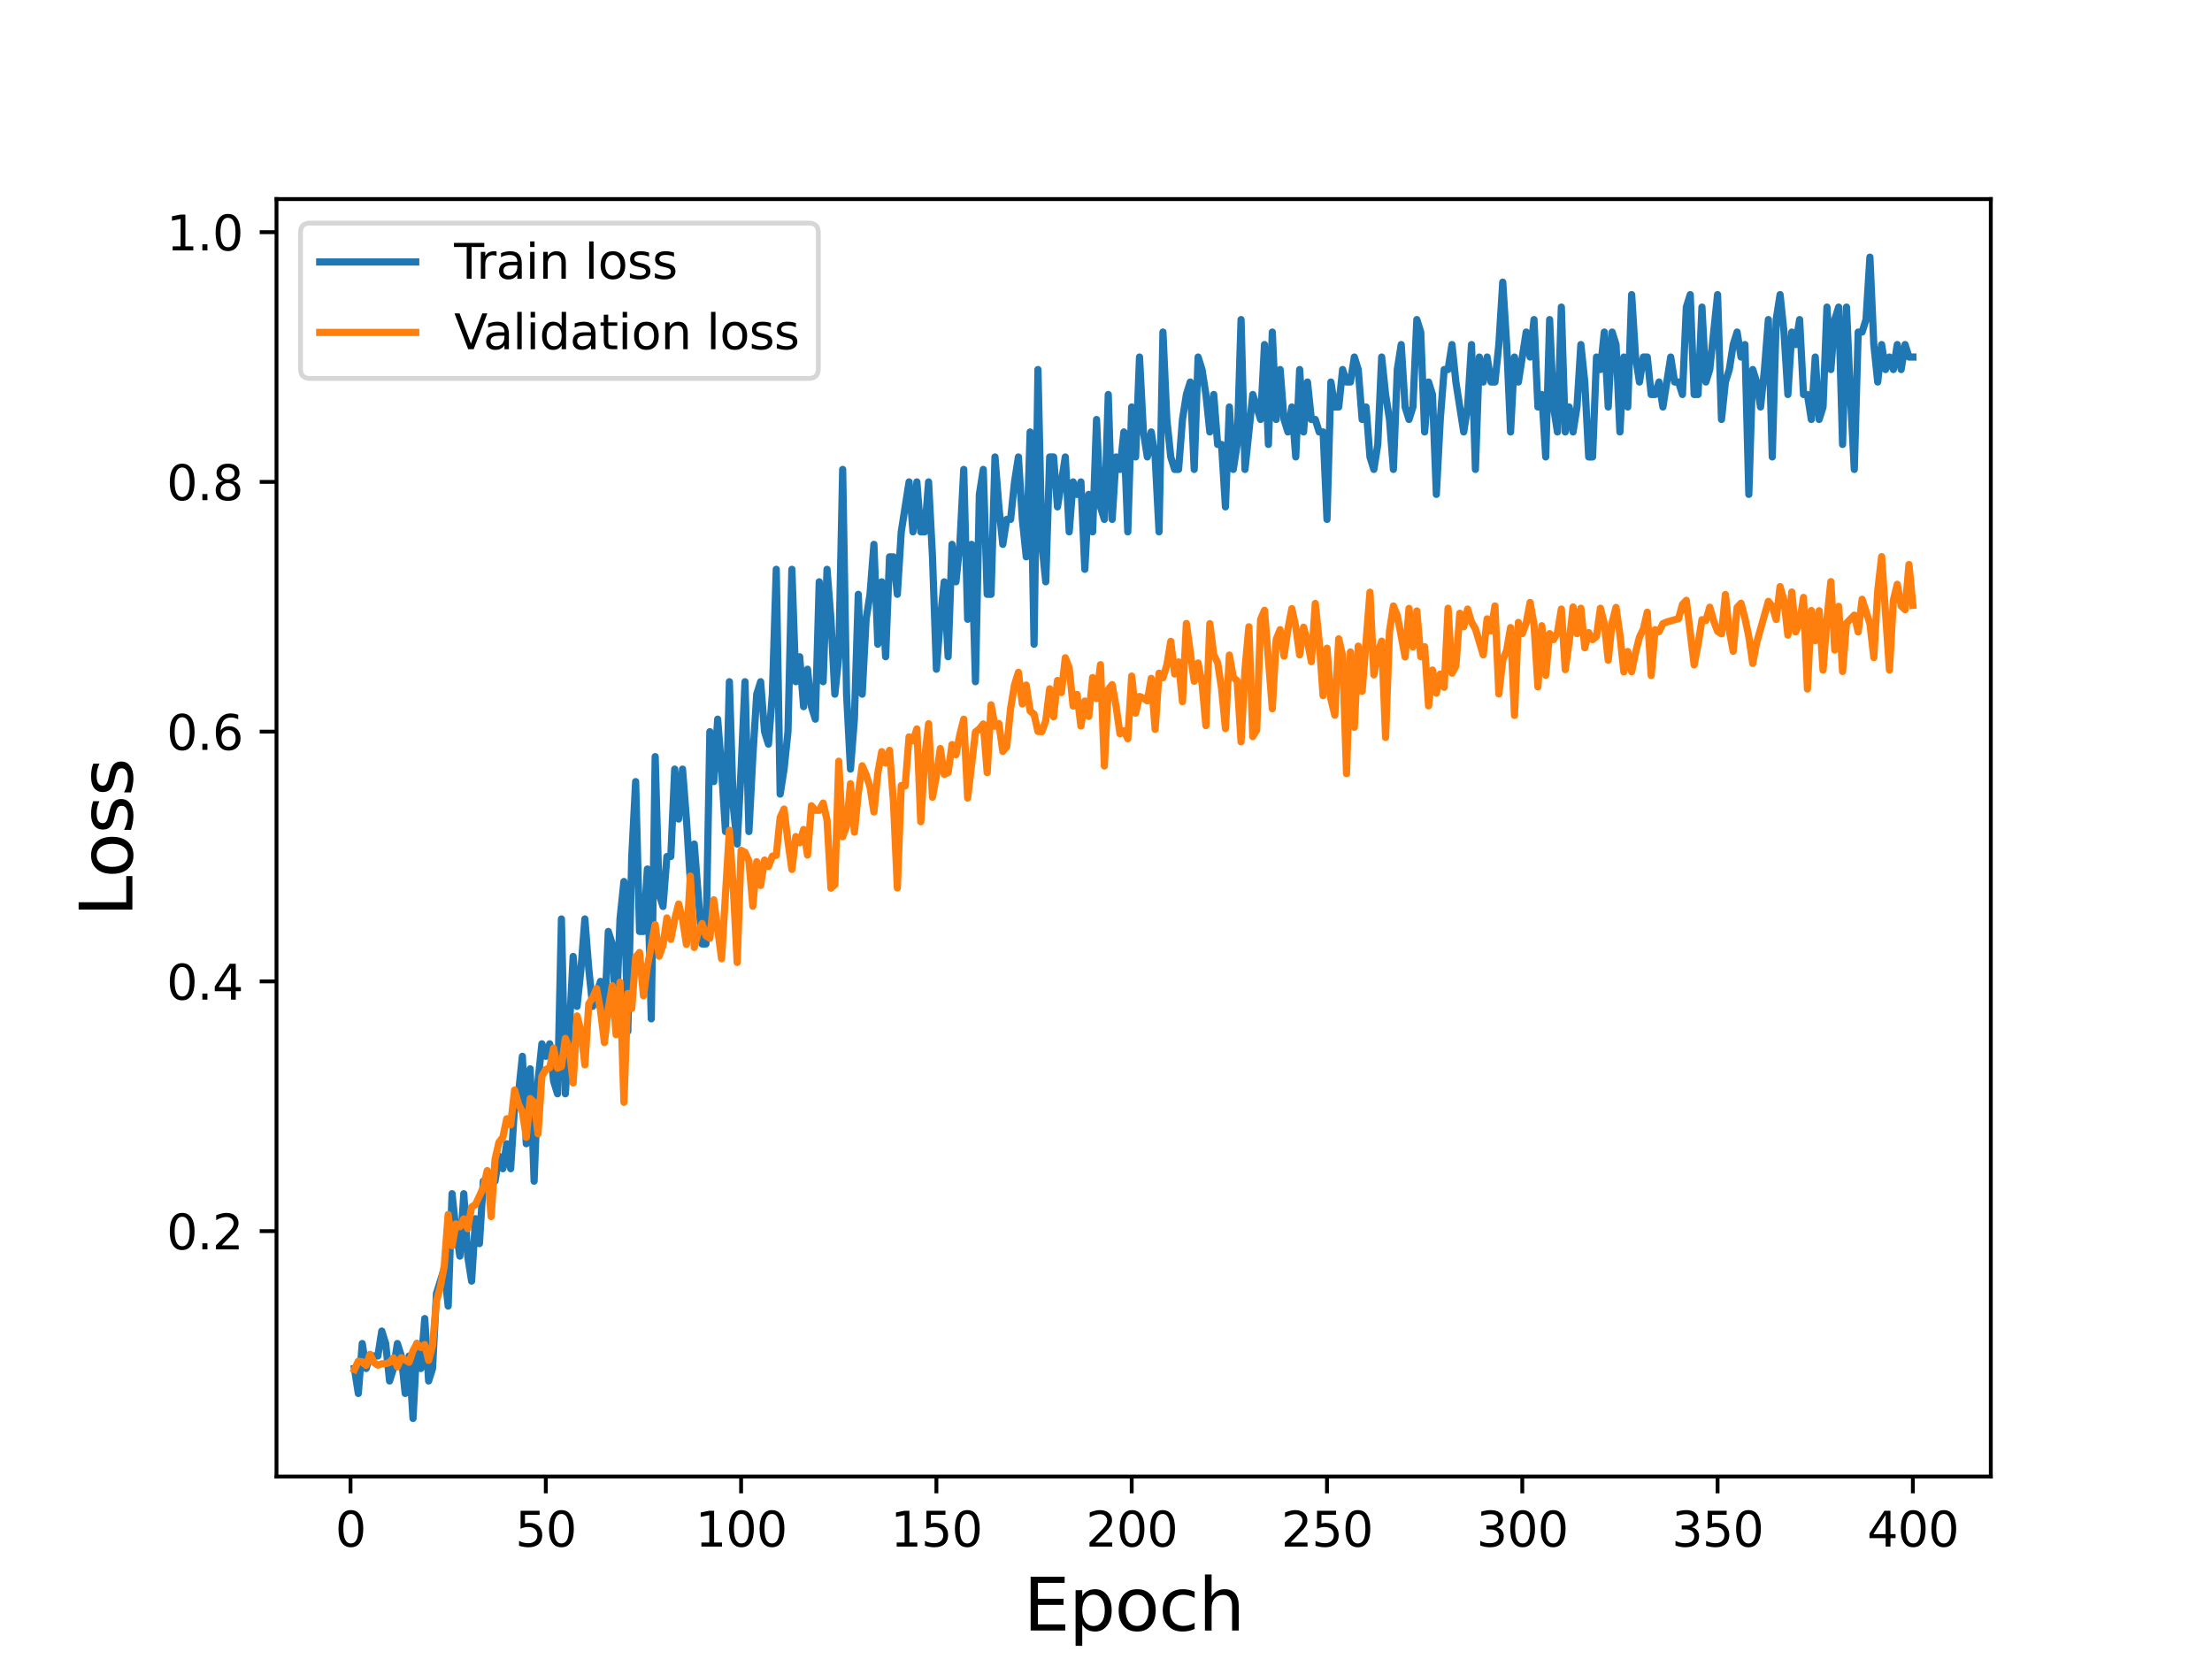 <?xml version="1.0" encoding="utf-8" standalone="no"?>
<!DOCTYPE svg PUBLIC "-//W3C//DTD SVG 1.1//EN"
  "http://www.w3.org/Graphics/SVG/1.1/DTD/svg11.dtd">
<svg height="345.6pt" version="1.1" viewBox="0 0 460.8 345.6" width="460.8pt" xmlns="http://www.w3.org/2000/svg" xmlns:xlink="http://www.w3.org/1999/xlink">
 <defs>
  <style type="text/css">*{stroke-linecap:butt;stroke-linejoin:round;}</style>
 </defs>
 <g id="figure_1">
  <g id="patch_1">
   <path d="M 0 345.6 
L 460.8 345.6 
L 460.8 0 
L 0 0 
z
" style="fill:#ffffff;"/>
  </g>
  <g id="axes_1">
   <g id="patch_2">
    <path d="M 57.6 307.584 
L 414.72 307.584 
L 414.72 41.472 
L 57.6 41.472 
z
" style="fill:#ffffff;"/>
   </g>
   <g id="matplotlib.axis_1">
    <g id="xtick_1">
     <g id="line2d_1">
      <defs>
       <path d="M 0 0 
L 0 3.5 
" id="m4fdd71c6a2" style="stroke:#000000;stroke-width:0.8;"/>
      </defs>
      <g>
       <use style="stroke:#000000;stroke-width:0.8;" x="73.019" xlink:href="#m4fdd71c6a2" y="307.584"/>
      </g>
     </g>
     <g id="text_1">
      <!-- 0 -->
      <g transform="translate(69.838 322.182)scale(0.1 -0.1)">
       <defs>
        <path d="M 2034 4250 
Q 1547 4250 1301 3770 
Q 1056 3291 1056 2328 
Q 1056 1369 1301 889 
Q 1547 409 2034 409 
Q 2525 409 2770 889 
Q 3016 1369 3016 2328 
Q 3016 3291 2770 3770 
Q 2525 4250 2034 4250 
z
M 2034 4750 
Q 2819 4750 3233 4129 
Q 3647 3509 3647 2328 
Q 3647 1150 3233 529 
Q 2819 -91 2034 -91 
Q 1250 -91 836 529 
Q 422 1150 422 2328 
Q 422 3509 836 4129 
Q 1250 4750 2034 4750 
z
" id="DejaVuSans-30" transform="scale(0.016)"/>
       </defs>
       <use xlink:href="#DejaVuSans-30"/>
      </g>
     </g>
    </g>
    <g id="xtick_2">
     <g id="line2d_2">
      <g>
       <use style="stroke:#000000;stroke-width:0.8;" x="113.703" xlink:href="#m4fdd71c6a2" y="307.584"/>
      </g>
     </g>
     <g id="text_2">
      <!-- 50 -->
      <g transform="translate(107.34 322.182)scale(0.1 -0.1)">
       <defs>
        <path d="M 691 4666 
L 3169 4666 
L 3169 4134 
L 1269 4134 
L 1269 2991 
Q 1406 3038 1543 3061 
Q 1681 3084 1819 3084 
Q 2600 3084 3056 2656 
Q 3513 2228 3513 1497 
Q 3513 744 3044 326 
Q 2575 -91 1722 -91 
Q 1428 -91 1123 -41 
Q 819 9 494 109 
L 494 744 
Q 775 591 1075 516 
Q 1375 441 1709 441 
Q 2250 441 2565 725 
Q 2881 1009 2881 1497 
Q 2881 1984 2565 2268 
Q 2250 2553 1709 2553 
Q 1456 2553 1204 2497 
Q 953 2441 691 2322 
L 691 4666 
z
" id="DejaVuSans-35" transform="scale(0.016)"/>
       </defs>
       <use xlink:href="#DejaVuSans-35"/>
       <use x="63.623" xlink:href="#DejaVuSans-30"/>
      </g>
     </g>
    </g>
    <g id="xtick_3">
     <g id="line2d_3">
      <g>
       <use style="stroke:#000000;stroke-width:0.8;" x="154.386" xlink:href="#m4fdd71c6a2" y="307.584"/>
      </g>
     </g>
     <g id="text_3">
      <!-- 100 -->
      <g transform="translate(144.842 322.182)scale(0.1 -0.1)">
       <defs>
        <path d="M 794 531 
L 1825 531 
L 1825 4091 
L 703 3866 
L 703 4441 
L 1819 4666 
L 2450 4666 
L 2450 531 
L 3481 531 
L 3481 0 
L 794 0 
L 794 531 
z
" id="DejaVuSans-31" transform="scale(0.016)"/>
       </defs>
       <use xlink:href="#DejaVuSans-31"/>
       <use x="63.623" xlink:href="#DejaVuSans-30"/>
       <use x="127.246" xlink:href="#DejaVuSans-30"/>
      </g>
     </g>
    </g>
    <g id="xtick_4">
     <g id="line2d_4">
      <g>
       <use style="stroke:#000000;stroke-width:0.8;" x="195.07" xlink:href="#m4fdd71c6a2" y="307.584"/>
      </g>
     </g>
     <g id="text_4">
      <!-- 150 -->
      <g transform="translate(185.526 322.182)scale(0.1 -0.1)">
       <use xlink:href="#DejaVuSans-31"/>
       <use x="63.623" xlink:href="#DejaVuSans-35"/>
       <use x="127.246" xlink:href="#DejaVuSans-30"/>
      </g>
     </g>
    </g>
    <g id="xtick_5">
     <g id="line2d_5">
      <g>
       <use style="stroke:#000000;stroke-width:0.8;" x="235.753" xlink:href="#m4fdd71c6a2" y="307.584"/>
      </g>
     </g>
     <g id="text_5">
      <!-- 200 -->
      <g transform="translate(226.209 322.182)scale(0.1 -0.1)">
       <defs>
        <path d="M 1228 531 
L 3431 531 
L 3431 0 
L 469 0 
L 469 531 
Q 828 903 1448 1529 
Q 2069 2156 2228 2338 
Q 2531 2678 2651 2914 
Q 2772 3150 2772 3378 
Q 2772 3750 2511 3984 
Q 2250 4219 1831 4219 
Q 1534 4219 1204 4116 
Q 875 4013 500 3803 
L 500 4441 
Q 881 4594 1212 4672 
Q 1544 4750 1819 4750 
Q 2544 4750 2975 4387 
Q 3406 4025 3406 3419 
Q 3406 3131 3298 2873 
Q 3191 2616 2906 2266 
Q 2828 2175 2409 1742 
Q 1991 1309 1228 531 
z
" id="DejaVuSans-32" transform="scale(0.016)"/>
       </defs>
       <use xlink:href="#DejaVuSans-32"/>
       <use x="63.623" xlink:href="#DejaVuSans-30"/>
       <use x="127.246" xlink:href="#DejaVuSans-30"/>
      </g>
     </g>
    </g>
    <g id="xtick_6">
     <g id="line2d_6">
      <g>
       <use style="stroke:#000000;stroke-width:0.8;" x="276.437" xlink:href="#m4fdd71c6a2" y="307.584"/>
      </g>
     </g>
     <g id="text_6">
      <!-- 250 -->
      <g transform="translate(266.893 322.182)scale(0.1 -0.1)">
       <use xlink:href="#DejaVuSans-32"/>
       <use x="63.623" xlink:href="#DejaVuSans-35"/>
       <use x="127.246" xlink:href="#DejaVuSans-30"/>
      </g>
     </g>
    </g>
    <g id="xtick_7">
     <g id="line2d_7">
      <g>
       <use style="stroke:#000000;stroke-width:0.8;" x="317.12" xlink:href="#m4fdd71c6a2" y="307.584"/>
      </g>
     </g>
     <g id="text_7">
      <!-- 300 -->
      <g transform="translate(307.576 322.182)scale(0.1 -0.1)">
       <defs>
        <path d="M 2597 2516 
Q 3050 2419 3304 2112 
Q 3559 1806 3559 1356 
Q 3559 666 3084 287 
Q 2609 -91 1734 -91 
Q 1441 -91 1130 -33 
Q 819 25 488 141 
L 488 750 
Q 750 597 1062 519 
Q 1375 441 1716 441 
Q 2309 441 2620 675 
Q 2931 909 2931 1356 
Q 2931 1769 2642 2001 
Q 2353 2234 1838 2234 
L 1294 2234 
L 1294 2753 
L 1863 2753 
Q 2328 2753 2575 2939 
Q 2822 3125 2822 3475 
Q 2822 3834 2567 4026 
Q 2313 4219 1838 4219 
Q 1578 4219 1281 4162 
Q 984 4106 628 3988 
L 628 4550 
Q 988 4650 1302 4700 
Q 1616 4750 1894 4750 
Q 2613 4750 3031 4423 
Q 3450 4097 3450 3541 
Q 3450 3153 3228 2886 
Q 3006 2619 2597 2516 
z
" id="DejaVuSans-33" transform="scale(0.016)"/>
       </defs>
       <use xlink:href="#DejaVuSans-33"/>
       <use x="63.623" xlink:href="#DejaVuSans-30"/>
       <use x="127.246" xlink:href="#DejaVuSans-30"/>
      </g>
     </g>
    </g>
    <g id="xtick_8">
     <g id="line2d_8">
      <g>
       <use style="stroke:#000000;stroke-width:0.8;" x="357.804" xlink:href="#m4fdd71c6a2" y="307.584"/>
      </g>
     </g>
     <g id="text_8">
      <!-- 350 -->
      <g transform="translate(348.26 322.182)scale(0.1 -0.1)">
       <use xlink:href="#DejaVuSans-33"/>
       <use x="63.623" xlink:href="#DejaVuSans-35"/>
       <use x="127.246" xlink:href="#DejaVuSans-30"/>
      </g>
     </g>
    </g>
    <g id="xtick_9">
     <g id="line2d_9">
      <g>
       <use style="stroke:#000000;stroke-width:0.8;" x="398.487" xlink:href="#m4fdd71c6a2" y="307.584"/>
      </g>
     </g>
     <g id="text_9">
      <!-- 400 -->
      <g transform="translate(388.944 322.182)scale(0.1 -0.1)">
       <defs>
        <path d="M 2419 4116 
L 825 1625 
L 2419 1625 
L 2419 4116 
z
M 2253 4666 
L 3047 4666 
L 3047 1625 
L 3713 1625 
L 3713 1100 
L 3047 1100 
L 3047 0 
L 2419 0 
L 2419 1100 
L 313 1100 
L 313 1709 
L 2253 4666 
z
" id="DejaVuSans-34" transform="scale(0.016)"/>
       </defs>
       <use xlink:href="#DejaVuSans-34"/>
       <use x="63.623" xlink:href="#DejaVuSans-30"/>
       <use x="127.246" xlink:href="#DejaVuSans-30"/>
      </g>
     </g>
    </g>
    <g id="text_10">
     <!-- Epoch -->
     <g transform="translate(213.194 339.66)scale(0.15 -0.15)">
      <defs>
       <path d="M 628 4666 
L 3578 4666 
L 3578 4134 
L 1259 4134 
L 1259 2753 
L 3481 2753 
L 3481 2222 
L 1259 2222 
L 1259 531 
L 3634 531 
L 3634 0 
L 628 0 
L 628 4666 
z
" id="DejaVuSans-45" transform="scale(0.016)"/>
       <path d="M 1159 525 
L 1159 -1331 
L 581 -1331 
L 581 3500 
L 1159 3500 
L 1159 2969 
Q 1341 3281 1617 3432 
Q 1894 3584 2278 3584 
Q 2916 3584 3314 3078 
Q 3713 2572 3713 1747 
Q 3713 922 3314 415 
Q 2916 -91 2278 -91 
Q 1894 -91 1617 61 
Q 1341 213 1159 525 
z
M 3116 1747 
Q 3116 2381 2855 2742 
Q 2594 3103 2138 3103 
Q 1681 3103 1420 2742 
Q 1159 2381 1159 1747 
Q 1159 1113 1420 752 
Q 1681 391 2138 391 
Q 2594 391 2855 752 
Q 3116 1113 3116 1747 
z
" id="DejaVuSans-70" transform="scale(0.016)"/>
       <path d="M 1959 3097 
Q 1497 3097 1228 2736 
Q 959 2375 959 1747 
Q 959 1119 1226 758 
Q 1494 397 1959 397 
Q 2419 397 2687 759 
Q 2956 1122 2956 1747 
Q 2956 2369 2687 2733 
Q 2419 3097 1959 3097 
z
M 1959 3584 
Q 2709 3584 3137 3096 
Q 3566 2609 3566 1747 
Q 3566 888 3137 398 
Q 2709 -91 1959 -91 
Q 1206 -91 779 398 
Q 353 888 353 1747 
Q 353 2609 779 3096 
Q 1206 3584 1959 3584 
z
" id="DejaVuSans-6f" transform="scale(0.016)"/>
       <path d="M 3122 3366 
L 3122 2828 
Q 2878 2963 2633 3030 
Q 2388 3097 2138 3097 
Q 1578 3097 1268 2742 
Q 959 2388 959 1747 
Q 959 1106 1268 751 
Q 1578 397 2138 397 
Q 2388 397 2633 464 
Q 2878 531 3122 666 
L 3122 134 
Q 2881 22 2623 -34 
Q 2366 -91 2075 -91 
Q 1284 -91 818 406 
Q 353 903 353 1747 
Q 353 2603 823 3093 
Q 1294 3584 2113 3584 
Q 2378 3584 2631 3529 
Q 2884 3475 3122 3366 
z
" id="DejaVuSans-63" transform="scale(0.016)"/>
       <path d="M 3513 2113 
L 3513 0 
L 2938 0 
L 2938 2094 
Q 2938 2591 2744 2837 
Q 2550 3084 2163 3084 
Q 1697 3084 1428 2787 
Q 1159 2491 1159 1978 
L 1159 0 
L 581 0 
L 581 4863 
L 1159 4863 
L 1159 2956 
Q 1366 3272 1645 3428 
Q 1925 3584 2291 3584 
Q 2894 3584 3203 3211 
Q 3513 2838 3513 2113 
z
" id="DejaVuSans-68" transform="scale(0.016)"/>
      </defs>
      <use xlink:href="#DejaVuSans-45"/>
      <use x="63.184" xlink:href="#DejaVuSans-70"/>
      <use x="126.66" xlink:href="#DejaVuSans-6f"/>
      <use x="187.842" xlink:href="#DejaVuSans-63"/>
      <use x="242.822" xlink:href="#DejaVuSans-68"/>
     </g>
    </g>
   </g>
   <g id="matplotlib.axis_2">
    <g id="ytick_1">
     <g id="line2d_10">
      <defs>
       <path d="M 0 0 
L -3.5 0 
" id="m3434349e19" style="stroke:#000000;stroke-width:0.8;"/>
      </defs>
      <g>
       <use style="stroke:#000000;stroke-width:0.8;" x="57.6" xlink:href="#m3434349e19" y="256.469"/>
      </g>
     </g>
     <g id="text_11">
      <!-- 0.2 -->
      <g transform="translate(34.697 260.268)scale(0.1 -0.1)">
       <defs>
        <path d="M 684 794 
L 1344 794 
L 1344 0 
L 684 0 
L 684 794 
z
" id="DejaVuSans-2e" transform="scale(0.016)"/>
       </defs>
       <use xlink:href="#DejaVuSans-30"/>
       <use x="63.623" xlink:href="#DejaVuSans-2e"/>
       <use x="95.41" xlink:href="#DejaVuSans-32"/>
      </g>
     </g>
    </g>
    <g id="ytick_2">
     <g id="line2d_11">
      <g>
       <use style="stroke:#000000;stroke-width:0.8;" x="57.6" xlink:href="#m3434349e19" y="204.443"/>
      </g>
     </g>
     <g id="text_12">
      <!-- 0.4 -->
      <g transform="translate(34.697 208.242)scale(0.1 -0.1)">
       <use xlink:href="#DejaVuSans-30"/>
       <use x="63.623" xlink:href="#DejaVuSans-2e"/>
       <use x="95.41" xlink:href="#DejaVuSans-34"/>
      </g>
     </g>
    </g>
    <g id="ytick_3">
     <g id="line2d_12">
      <g>
       <use style="stroke:#000000;stroke-width:0.8;" x="57.6" xlink:href="#m3434349e19" y="152.417"/>
      </g>
     </g>
     <g id="text_13">
      <!-- 0.6 -->
      <g transform="translate(34.697 156.216)scale(0.1 -0.1)">
       <defs>
        <path d="M 2113 2584 
Q 1688 2584 1439 2293 
Q 1191 2003 1191 1497 
Q 1191 994 1439 701 
Q 1688 409 2113 409 
Q 2538 409 2786 701 
Q 3034 994 3034 1497 
Q 3034 2003 2786 2293 
Q 2538 2584 2113 2584 
z
M 3366 4563 
L 3366 3988 
Q 3128 4100 2886 4159 
Q 2644 4219 2406 4219 
Q 1781 4219 1451 3797 
Q 1122 3375 1075 2522 
Q 1259 2794 1537 2939 
Q 1816 3084 2150 3084 
Q 2853 3084 3261 2657 
Q 3669 2231 3669 1497 
Q 3669 778 3244 343 
Q 2819 -91 2113 -91 
Q 1303 -91 875 529 
Q 447 1150 447 2328 
Q 447 3434 972 4092 
Q 1497 4750 2381 4750 
Q 2619 4750 2861 4703 
Q 3103 4656 3366 4563 
z
" id="DejaVuSans-36" transform="scale(0.016)"/>
       </defs>
       <use xlink:href="#DejaVuSans-30"/>
       <use x="63.623" xlink:href="#DejaVuSans-2e"/>
       <use x="95.41" xlink:href="#DejaVuSans-36"/>
      </g>
     </g>
    </g>
    <g id="ytick_4">
     <g id="line2d_13">
      <g>
       <use style="stroke:#000000;stroke-width:0.8;" x="57.6" xlink:href="#m3434349e19" y="100.391"/>
      </g>
     </g>
     <g id="text_14">
      <!-- 0.8 -->
      <g transform="translate(34.697 104.19)scale(0.1 -0.1)">
       <defs>
        <path d="M 2034 2216 
Q 1584 2216 1326 1975 
Q 1069 1734 1069 1313 
Q 1069 891 1326 650 
Q 1584 409 2034 409 
Q 2484 409 2743 651 
Q 3003 894 3003 1313 
Q 3003 1734 2745 1975 
Q 2488 2216 2034 2216 
z
M 1403 2484 
Q 997 2584 770 2862 
Q 544 3141 544 3541 
Q 544 4100 942 4425 
Q 1341 4750 2034 4750 
Q 2731 4750 3128 4425 
Q 3525 4100 3525 3541 
Q 3525 3141 3298 2862 
Q 3072 2584 2669 2484 
Q 3125 2378 3379 2068 
Q 3634 1759 3634 1313 
Q 3634 634 3220 271 
Q 2806 -91 2034 -91 
Q 1263 -91 848 271 
Q 434 634 434 1313 
Q 434 1759 690 2068 
Q 947 2378 1403 2484 
z
M 1172 3481 
Q 1172 3119 1398 2916 
Q 1625 2713 2034 2713 
Q 2441 2713 2670 2916 
Q 2900 3119 2900 3481 
Q 2900 3844 2670 4047 
Q 2441 4250 2034 4250 
Q 1625 4250 1398 4047 
Q 1172 3844 1172 3481 
z
" id="DejaVuSans-38" transform="scale(0.016)"/>
       </defs>
       <use xlink:href="#DejaVuSans-30"/>
       <use x="63.623" xlink:href="#DejaVuSans-2e"/>
       <use x="95.41" xlink:href="#DejaVuSans-38"/>
      </g>
     </g>
    </g>
    <g id="ytick_5">
     <g id="line2d_14">
      <g>
       <use style="stroke:#000000;stroke-width:0.8;" x="57.6" xlink:href="#m3434349e19" y="48.365"/>
      </g>
     </g>
     <g id="text_15">
      <!-- 1.0 -->
      <g transform="translate(34.697 52.165)scale(0.1 -0.1)">
       <use xlink:href="#DejaVuSans-31"/>
       <use x="63.623" xlink:href="#DejaVuSans-2e"/>
       <use x="95.41" xlink:href="#DejaVuSans-30"/>
      </g>
     </g>
    </g>
    <g id="text_16">
     <!-- Loss -->
     <g transform="translate(27.577 190.979)rotate(-90)scale(0.15 -0.15)">
      <defs>
       <path d="M 628 4666 
L 1259 4666 
L 1259 531 
L 3531 531 
L 3531 0 
L 628 0 
L 628 4666 
z
" id="DejaVuSans-4c" transform="scale(0.016)"/>
       <path d="M 2834 3397 
L 2834 2853 
Q 2591 2978 2328 3040 
Q 2066 3103 1784 3103 
Q 1356 3103 1142 2972 
Q 928 2841 928 2578 
Q 928 2378 1081 2264 
Q 1234 2150 1697 2047 
L 1894 2003 
Q 2506 1872 2764 1633 
Q 3022 1394 3022 966 
Q 3022 478 2636 193 
Q 2250 -91 1575 -91 
Q 1294 -91 989 -36 
Q 684 19 347 128 
L 347 722 
Q 666 556 975 473 
Q 1284 391 1588 391 
Q 1994 391 2212 530 
Q 2431 669 2431 922 
Q 2431 1156 2273 1281 
Q 2116 1406 1581 1522 
L 1381 1569 
Q 847 1681 609 1914 
Q 372 2147 372 2553 
Q 372 3047 722 3315 
Q 1072 3584 1716 3584 
Q 2034 3584 2315 3537 
Q 2597 3491 2834 3397 
z
" id="DejaVuSans-73" transform="scale(0.016)"/>
      </defs>
      <use xlink:href="#DejaVuSans-4c"/>
      <use x="53.963" xlink:href="#DejaVuSans-6f"/>
      <use x="115.145" xlink:href="#DejaVuSans-73"/>
      <use x="167.244" xlink:href="#DejaVuSans-73"/>
     </g>
    </g>
   </g>
   <g id="line2d_15">
    <path clip-path="url(#pffca38e1f9)" d="M 73.833 285.083 
L 74.646 290.285 
L 75.46 279.88 
L 76.274 285.083 
L 77.087 282.482 
L 78.715 282.482 
L 79.528 277.279 
L 80.342 279.88 
L 81.156 287.684 
L 81.969 285.083 
L 82.783 279.88 
L 83.597 282.482 
L 84.41 290.285 
L 85.224 282.482 
L 86.038 295.488 
L 86.851 279.88 
L 87.665 285.083 
L 88.479 274.678 
L 89.292 287.684 
L 90.106 285.083 
L 90.92 269.475 
L 92.547 264.273 
L 93.361 272.076 
L 94.174 248.665 
L 94.988 256.469 
L 95.802 261.671 
L 96.616 248.665 
L 97.429 261.671 
L 98.243 266.874 
L 99.057 253.867 
L 99.87 259.07 
L 100.684 246.063 
L 103.125 246.063 
L 103.939 240.861 
L 104.752 243.462 
L 105.566 238.26 
L 106.38 243.462 
L 107.193 230.456 
L 108.007 227.854 
L 108.821 220.051 
L 109.634 238.26 
L 110.448 222.652 
L 111.262 246.063 
L 112.075 225.253 
L 112.889 217.449 
L 113.703 220.051 
L 114.516 217.449 
L 115.33 225.253 
L 116.144 227.854 
L 116.957 191.436 
L 117.771 227.854 
L 118.585 214.848 
L 119.398 199.24 
L 120.212 209.645 
L 121.026 201.842 
L 121.839 191.436 
L 122.653 201.842 
L 123.467 209.645 
L 125.094 204.443 
L 125.908 212.247 
L 126.721 194.038 
L 127.535 196.639 
L 128.349 212.247 
L 129.162 191.436 
L 129.976 183.633 
L 130.79 214.848 
L 131.603 178.43 
L 132.417 162.822 
L 133.231 194.038 
L 134.044 194.038 
L 134.858 181.031 
L 135.672 212.247 
L 136.485 157.62 
L 137.299 186.234 
L 138.113 188.835 
L 138.926 178.43 
L 139.74 178.43 
L 140.554 160.221 
L 141.367 170.626 
L 142.181 160.221 
L 142.995 170.626 
L 143.808 183.633 
L 144.622 175.829 
L 146.249 196.639 
L 147.063 196.639 
L 147.877 152.417 
L 148.69 162.822 
L 149.504 149.816 
L 150.318 160.221 
L 151.131 173.227 
L 151.945 142.012 
L 152.759 168.025 
L 153.572 175.829 
L 154.386 160.221 
L 155.2 142.012 
L 156.013 173.227 
L 156.827 157.62 
L 157.641 144.613 
L 158.454 142.012 
L 159.268 152.417 
L 160.082 155.018 
L 160.895 144.613 
L 161.709 118.6 
L 162.523 165.423 
L 163.336 160.221 
L 164.15 152.417 
L 164.964 118.6 
L 165.777 142.012 
L 166.591 136.809 
L 167.405 147.214 
L 168.219 139.411 
L 169.032 147.214 
L 169.846 149.816 
L 170.66 121.202 
L 171.473 142.012 
L 172.287 118.6 
L 173.101 129.005 
L 173.914 144.613 
L 174.728 136.809 
L 175.542 97.79 
L 176.355 144.613 
L 177.169 160.221 
L 177.983 149.816 
L 178.796 123.803 
L 179.61 144.613 
L 180.424 129.005 
L 181.237 123.803 
L 182.051 113.398 
L 182.865 134.208 
L 183.678 121.202 
L 184.492 136.809 
L 185.306 115.999 
L 186.119 115.999 
L 186.933 123.803 
L 187.747 110.796 
L 189.374 100.391 
L 190.188 110.796 
L 191.001 100.391 
L 191.815 110.796 
L 192.629 110.796 
L 193.442 100.391 
L 194.256 115.999 
L 195.07 139.411 
L 195.883 129.005 
L 196.697 121.202 
L 197.511 136.809 
L 198.324 113.398 
L 199.138 121.202 
L 199.952 113.398 
L 200.765 97.79 
L 201.579 129.005 
L 202.393 113.398 
L 203.206 142.012 
L 204.02 102.993 
L 204.834 97.79 
L 205.647 123.803 
L 206.461 123.803 
L 207.275 95.189 
L 208.088 105.594 
L 208.902 113.398 
L 209.716 108.195 
L 210.529 108.195 
L 211.343 100.391 
L 212.157 95.189 
L 212.97 108.195 
L 213.784 115.999 
L 214.598 89.986 
L 215.411 134.208 
L 216.225 76.98 
L 217.039 113.398 
L 217.852 121.202 
L 218.666 95.189 
L 219.48 95.189 
L 220.293 105.594 
L 221.921 95.189 
L 222.734 110.796 
L 223.548 100.391 
L 224.362 102.993 
L 225.175 100.391 
L 225.989 118.6 
L 226.803 102.993 
L 227.616 110.796 
L 228.43 87.385 
L 229.244 105.594 
L 230.057 108.195 
L 230.871 82.182 
L 231.685 108.195 
L 232.498 95.189 
L 233.312 97.79 
L 234.126 89.986 
L 234.939 110.796 
L 235.753 84.783 
L 236.567 95.189 
L 237.381 74.378 
L 238.194 89.986 
L 239.008 95.189 
L 239.822 89.986 
L 240.635 95.189 
L 241.449 110.796 
L 242.263 69.176 
L 243.076 87.385 
L 243.89 95.189 
L 244.704 97.79 
L 245.517 97.79 
L 246.331 87.385 
L 247.145 82.182 
L 247.958 79.581 
L 248.772 97.79 
L 249.586 74.378 
L 250.399 76.98 
L 251.213 82.182 
L 252.027 89.986 
L 252.84 82.182 
L 253.654 92.587 
L 254.468 92.587 
L 255.281 105.594 
L 256.095 84.783 
L 256.909 97.79 
L 257.722 92.587 
L 258.536 66.574 
L 259.35 97.79 
L 260.977 82.182 
L 262.604 87.385 
L 263.418 71.777 
L 264.232 92.587 
L 265.045 69.176 
L 265.859 87.385 
L 266.673 76.98 
L 267.486 87.385 
L 268.3 89.986 
L 269.114 84.783 
L 269.927 95.189 
L 270.741 76.98 
L 271.555 89.986 
L 272.368 79.581 
L 273.182 87.385 
L 273.996 87.385 
L 274.809 89.986 
L 275.623 89.986 
L 276.437 108.195 
L 277.25 79.581 
L 278.064 84.783 
L 278.878 84.783 
L 279.691 76.98 
L 280.505 79.581 
L 281.319 79.581 
L 282.132 74.378 
L 282.946 76.98 
L 283.76 87.385 
L 284.573 84.783 
L 285.387 95.189 
L 286.201 97.79 
L 287.014 92.587 
L 287.828 74.378 
L 288.642 82.182 
L 289.455 87.385 
L 290.269 97.79 
L 291.083 76.98 
L 291.896 71.777 
L 292.71 84.783 
L 293.524 87.385 
L 294.337 84.783 
L 295.151 66.574 
L 295.965 69.176 
L 296.778 89.986 
L 297.592 79.581 
L 298.406 82.182 
L 299.219 102.993 
L 300.033 87.385 
L 300.847 76.98 
L 301.66 76.98 
L 302.474 71.777 
L 303.288 79.581 
L 304.915 89.986 
L 305.729 84.783 
L 306.543 71.777 
L 307.356 97.79 
L 308.17 74.378 
L 308.984 79.581 
L 309.797 74.378 
L 310.611 79.581 
L 311.425 79.581 
L 312.238 71.777 
L 313.052 58.771 
L 313.866 71.777 
L 314.679 89.986 
L 315.493 74.378 
L 316.307 79.581 
L 317.934 69.176 
L 318.748 74.378 
L 319.561 66.574 
L 320.375 84.783 
L 321.189 82.182 
L 322.002 95.189 
L 322.816 66.574 
L 323.63 84.783 
L 324.443 89.986 
L 325.257 63.973 
L 326.071 89.986 
L 326.884 84.783 
L 327.698 89.986 
L 328.512 84.783 
L 329.325 71.777 
L 330.139 79.581 
L 330.953 95.189 
L 331.766 95.189 
L 332.58 74.378 
L 333.394 76.98 
L 334.207 69.176 
L 335.021 84.783 
L 335.835 69.176 
L 336.648 71.777 
L 337.462 89.986 
L 338.276 74.378 
L 339.089 84.783 
L 339.903 61.372 
L 340.717 74.378 
L 341.53 79.581 
L 342.344 74.378 
L 343.158 74.378 
L 343.971 82.182 
L 344.785 82.182 
L 345.599 79.581 
L 346.412 84.783 
L 348.04 74.378 
L 348.853 79.581 
L 349.667 79.581 
L 350.481 82.182 
L 351.294 63.973 
L 352.108 61.372 
L 352.922 82.182 
L 353.735 82.182 
L 354.549 63.973 
L 355.363 79.581 
L 356.176 76.98 
L 357.804 61.372 
L 358.617 87.385 
L 359.431 79.581 
L 360.245 76.98 
L 361.058 71.777 
L 361.872 69.176 
L 362.686 74.378 
L 363.499 71.777 
L 364.313 102.993 
L 365.127 76.98 
L 365.94 79.581 
L 366.754 84.783 
L 367.568 76.98 
L 368.381 66.574 
L 369.195 95.189 
L 370.009 66.574 
L 370.822 61.372 
L 371.636 69.176 
L 372.45 82.182 
L 373.263 69.176 
L 374.077 71.777 
L 374.891 66.574 
L 375.704 82.182 
L 376.518 82.182 
L 377.332 87.385 
L 378.146 74.378 
L 378.959 87.385 
L 379.773 84.783 
L 380.587 63.973 
L 381.4 76.98 
L 382.214 66.574 
L 383.028 63.973 
L 383.841 92.587 
L 384.655 63.973 
L 385.469 82.182 
L 386.282 97.79 
L 387.096 69.176 
L 387.91 69.176 
L 388.723 66.574 
L 389.537 53.568 
L 390.351 71.777 
L 391.164 79.581 
L 391.978 71.777 
L 392.792 76.98 
L 393.605 74.378 
L 394.419 76.98 
L 395.233 71.777 
L 396.046 76.98 
L 396.86 71.777 
L 397.674 74.378 
L 398.487 74.378 
L 398.487 74.378 
" style="fill:none;stroke:#1f77b4;stroke-linecap:square;stroke-width:1.5;"/>
   </g>
   <g id="line2d_16">
    <path clip-path="url(#pffca38e1f9)" d="M 73.833 285.3 
L 74.646 283.565 
L 75.46 283.695 
L 76.274 284.433 
L 77.087 282.135 
L 77.901 283.826 
L 78.715 284.389 
L 79.528 284.086 
L 80.342 284.086 
L 81.156 283.826 
L 81.969 282.872 
L 82.783 284.736 
L 83.597 282.828 
L 85.224 283.782 
L 86.038 281.398 
L 86.851 279.88 
L 87.665 280.704 
L 88.479 280.097 
L 89.292 283.392 
L 90.106 280.314 
L 90.92 271.036 
L 91.733 268.044 
L 92.547 263.709 
L 93.361 253 
L 94.174 259.503 
L 94.988 254.951 
L 95.802 255.558 
L 96.616 253.911 
L 97.429 255.948 
L 98.243 251.439 
L 99.057 250.919 
L 100.684 247.407 
L 101.498 243.852 
L 102.311 253.434 
L 103.125 241.511 
L 103.939 237.956 
L 104.752 236.916 
L 105.566 233.057 
L 106.38 234.314 
L 107.193 227.074 
L 108.007 229.979 
L 108.821 231.626 
L 109.634 236.916 
L 110.448 228.852 
L 111.262 229.632 
L 112.075 236.179 
L 112.889 224.169 
L 113.703 222.782 
L 114.516 222.435 
L 115.33 218.36 
L 116.144 222.522 
L 116.957 222.175 
L 117.771 216.322 
L 118.585 218.273 
L 119.398 225.6 
L 120.212 211.64 
L 121.026 214.805 
L 121.839 221.828 
L 122.653 209.125 
L 123.467 207.825 
L 124.28 205.96 
L 125.094 210.426 
L 125.908 217.189 
L 126.721 210.122 
L 127.535 205.353 
L 128.349 215.542 
L 129.162 204.616 
L 129.976 229.632 
L 130.79 206.957 
L 131.603 210.079 
L 132.417 199.414 
L 133.231 198.417 
L 134.044 207.434 
L 134.858 201.365 
L 136.485 192.607 
L 137.299 199.197 
L 138.113 196.942 
L 138.926 191.22 
L 139.74 195.685 
L 140.554 191.523 
L 141.367 188.315 
L 142.181 191.48 
L 142.995 196.726 
L 143.808 182.505 
L 144.622 197.376 
L 145.436 194.298 
L 146.249 192.39 
L 147.063 194.948 
L 147.877 195.468 
L 148.69 187.448 
L 150.318 199.717 
L 151.945 172.967 
L 152.759 185.063 
L 153.572 200.498 
L 154.386 177.129 
L 155.2 177.563 
L 156.013 179.384 
L 156.827 188.792 
L 157.641 179.514 
L 158.454 184.456 
L 159.268 179.167 
L 160.082 180.511 
L 160.895 178.343 
L 161.709 178.17 
L 162.523 170.279 
L 163.336 168.545 
L 164.15 175.308 
L 164.964 181.118 
L 165.777 174.268 
L 166.591 175.569 
L 167.405 172.794 
L 168.219 178.126 
L 169.032 167.851 
L 169.846 168.805 
L 170.66 168.805 
L 171.473 167.288 
L 172.287 170.843 
L 173.101 185.02 
L 173.914 184.283 
L 174.728 158.573 
L 175.542 174.311 
L 176.355 172.143 
L 177.169 163.256 
L 177.983 173.357 
L 178.796 165.25 
L 179.61 159.527 
L 180.424 161.391 
L 181.237 163.949 
L 182.051 169.152 
L 182.865 161.045 
L 183.678 156.579 
L 184.492 158.964 
L 185.306 156.319 
L 186.119 167.028 
L 186.933 184.977 
L 187.747 163.646 
L 188.56 163.733 
L 189.374 153.501 
L 190.188 154.325 
L 191.001 151.853 
L 191.815 171.19 
L 192.629 157.923 
L 193.442 150.77 
L 194.256 166.074 
L 195.07 161.608 
L 195.883 155.929 
L 196.697 161.305 
L 197.511 160.958 
L 198.324 155.105 
L 199.138 157.229 
L 199.952 153.024 
L 200.765 149.816 
L 201.579 166.247 
L 203.206 152.46 
L 204.02 151.853 
L 204.834 150.813 
L 205.647 160.958 
L 206.461 146.824 
L 207.275 151.29 
L 208.088 150.726 
L 208.902 156.536 
L 209.716 155.539 
L 210.529 147.561 
L 211.343 142.662 
L 212.157 140.061 
L 212.97 146.651 
L 213.784 142.706 
L 214.598 148.125 
L 215.411 148.775 
L 216.225 152.374 
L 217.039 152.417 
L 217.852 150.163 
L 218.666 143.486 
L 219.48 149.339 
L 220.293 141.752 
L 221.107 144.266 
L 221.921 137.026 
L 222.734 139.107 
L 223.548 147.084 
L 224.362 144.657 
L 225.175 151.246 
L 225.989 146.044 
L 226.803 149.252 
L 227.616 141.145 
L 228.43 145.524 
L 229.244 138.457 
L 230.057 159.571 
L 230.871 143.616 
L 231.685 142.619 
L 232.498 147.128 
L 233.312 152.851 
L 234.126 152.244 
L 234.939 153.891 
L 235.753 140.841 
L 236.567 148.558 
L 237.381 145.09 
L 238.194 145.437 
L 239.008 146.001 
L 239.822 141.318 
L 240.635 151.94 
L 241.449 140.234 
L 242.263 141.188 
L 243.076 138.543 
L 243.89 133.601 
L 244.704 140.408 
L 245.517 137.893 
L 246.331 146.174 
L 247.145 129.873 
L 248.772 141.925 
L 249.586 138.11 
L 250.399 142.315 
L 251.213 151.16 
L 252.027 129.916 
L 252.84 136.376 
L 253.654 138.067 
L 254.468 143.399 
L 255.281 151.767 
L 256.095 136.462 
L 256.909 141.101 
L 257.722 141.838 
L 258.536 154.541 
L 259.35 139.454 
L 260.163 130.566 
L 260.977 153.458 
L 261.791 152.114 
L 262.604 129.049 
L 263.418 127.141 
L 265.045 147.648 
L 265.859 133.167 
L 266.673 131.173 
L 267.486 136.679 
L 268.3 131 
L 269.114 126.794 
L 269.927 130.566 
L 270.741 136.419 
L 271.555 130.653 
L 272.368 133.644 
L 273.182 137.85 
L 273.996 125.71 
L 274.809 133.601 
L 275.623 144.917 
L 276.437 135.032 
L 277.25 145.61 
L 278.064 148.992 
L 278.878 133.081 
L 279.691 136.549 
L 280.505 161.175 
L 281.319 135.812 
L 282.132 151.507 
L 282.946 134.598 
L 283.76 144.006 
L 285.387 123.369 
L 286.201 140.581 
L 287.014 135.986 
L 287.828 133.558 
L 288.642 153.631 
L 289.455 131.52 
L 290.269 126.231 
L 291.083 128.225 
L 292.71 136.853 
L 293.524 126.751 
L 294.337 134.772 
L 295.151 127.271 
L 295.965 136.809 
L 296.778 134.728 
L 297.592 147.041 
L 298.406 139.584 
L 299.219 144.396 
L 300.033 140.408 
L 300.847 143.182 
L 301.66 126.708 
L 302.474 140.234 
L 303.288 138.76 
L 304.101 127.748 
L 304.915 130.566 
L 305.729 126.881 
L 306.543 129.612 
L 307.356 131 
L 308.984 136.419 
L 309.797 128.919 
L 310.611 131.433 
L 311.425 126.231 
L 312.238 144.57 
L 313.052 137.503 
L 313.866 135.465 
L 314.679 130.74 
L 315.493 149.035 
L 316.307 129.656 
L 317.12 131.997 
L 317.934 129.786 
L 318.748 125.494 
L 319.561 130.089 
L 320.375 143.096 
L 321.189 130.349 
L 322.002 140.668 
L 322.816 131.997 
L 323.63 133.254 
L 324.443 131.78 
L 325.257 126.881 
L 326.071 139.497 
L 326.884 133.774 
L 327.698 126.447 
L 328.512 131.997 
L 329.325 126.708 
L 330.139 134.945 
L 330.953 131.78 
L 331.766 133.254 
L 332.58 132.561 
L 333.394 126.708 
L 334.207 129.873 
L 335.021 137.546 
L 335.835 129.656 
L 336.648 126.534 
L 337.462 132.214 
L 338.276 139.974 
L 339.089 135.725 
L 339.903 139.931 
L 340.717 135.942 
L 341.53 132.734 
L 342.344 131.043 
L 343.158 127.531 
L 343.971 140.711 
L 344.785 131.173 
L 345.599 131.607 
L 346.412 129.916 
L 347.226 129.569 
L 349.667 128.875 
L 350.481 125.927 
L 351.294 125.06 
L 352.922 138.5 
L 353.735 134.251 
L 354.549 129.092 
L 355.363 129.266 
L 356.176 126.491 
L 356.99 129.352 
L 357.804 131.52 
L 358.617 132.04 
L 359.431 123.846 
L 360.245 131.39 
L 361.058 135.682 
L 361.872 126.534 
L 362.686 125.667 
L 363.499 128.745 
L 364.313 132.647 
L 365.127 138.197 
L 365.94 133.905 
L 368.381 125.277 
L 369.195 126.317 
L 370.009 129.049 
L 370.822 122.199 
L 371.636 125.103 
L 372.45 132.3 
L 373.263 123.326 
L 374.077 131.65 
L 374.891 129.742 
L 375.704 124.453 
L 376.518 143.529 
L 377.332 127.185 
L 378.146 133.471 
L 378.959 127.228 
L 379.773 139.584 
L 380.587 128.919 
L 381.4 121.158 
L 382.214 135.422 
L 383.028 126.317 
L 383.841 139.887 
L 384.655 129.829 
L 386.282 128.138 
L 387.096 131.65 
L 387.91 124.843 
L 389.537 129.916 
L 390.351 136.983 
L 391.164 123.066 
L 391.978 115.956 
L 393.605 139.584 
L 394.419 125.06 
L 395.233 121.722 
L 396.046 126.231 
L 396.86 127.011 
L 397.674 117.603 
L 398.487 126.101 
L 398.487 126.101 
" style="fill:none;stroke:#ff7f0e;stroke-linecap:square;stroke-width:1.5;"/>
   </g>
   <g id="patch_3">
    <path d="M 57.6 307.584 
L 57.6 41.472 
" style="fill:none;stroke:#000000;stroke-linecap:square;stroke-linejoin:miter;stroke-width:0.8;"/>
   </g>
   <g id="patch_4">
    <path d="M 414.72 307.584 
L 414.72 41.472 
" style="fill:none;stroke:#000000;stroke-linecap:square;stroke-linejoin:miter;stroke-width:0.8;"/>
   </g>
   <g id="patch_5">
    <path d="M 57.6 307.584 
L 414.72 307.584 
" style="fill:none;stroke:#000000;stroke-linecap:square;stroke-linejoin:miter;stroke-width:0.8;"/>
   </g>
   <g id="patch_6">
    <path d="M 57.6 41.472 
L 414.72 41.472 
" style="fill:none;stroke:#000000;stroke-linecap:square;stroke-linejoin:miter;stroke-width:0.8;"/>
   </g>
   <g id="legend_1">
    <g id="patch_7">
     <path d="M 64.6 78.828 
L 168.475 78.828 
Q 170.475 78.828 170.475 76.828 
L 170.475 48.472 
Q 170.475 46.472 168.475 46.472 
L 64.6 46.472 
Q 62.6 46.472 62.6 48.472 
L 62.6 76.828 
Q 62.6 78.828 64.6 78.828 
z
" style="fill:#ffffff;opacity:0.8;stroke:#cccccc;stroke-linejoin:miter;"/>
    </g>
    <g id="line2d_17">
     <path d="M 66.6 54.57 
L 86.6 54.57 
" style="fill:none;stroke:#1f77b4;stroke-linecap:square;stroke-width:1.5;"/>
    </g>
    <g id="line2d_18"/>
    <g id="text_17">
     <!-- Train loss -->
     <g transform="translate(94.6 58.07)scale(0.1 -0.1)">
      <defs>
       <path d="M -19 4666 
L 3928 4666 
L 3928 4134 
L 2272 4134 
L 2272 0 
L 1638 0 
L 1638 4134 
L -19 4134 
L -19 4666 
z
" id="DejaVuSans-54" transform="scale(0.016)"/>
       <path d="M 2631 2963 
Q 2534 3019 2420 3045 
Q 2306 3072 2169 3072 
Q 1681 3072 1420 2755 
Q 1159 2438 1159 1844 
L 1159 0 
L 581 0 
L 581 3500 
L 1159 3500 
L 1159 2956 
Q 1341 3275 1631 3429 
Q 1922 3584 2338 3584 
Q 2397 3584 2469 3576 
Q 2541 3569 2628 3553 
L 2631 2963 
z
" id="DejaVuSans-72" transform="scale(0.016)"/>
       <path d="M 2194 1759 
Q 1497 1759 1228 1600 
Q 959 1441 959 1056 
Q 959 750 1161 570 
Q 1363 391 1709 391 
Q 2188 391 2477 730 
Q 2766 1069 2766 1631 
L 2766 1759 
L 2194 1759 
z
M 3341 1997 
L 3341 0 
L 2766 0 
L 2766 531 
Q 2569 213 2275 61 
Q 1981 -91 1556 -91 
Q 1019 -91 701 211 
Q 384 513 384 1019 
Q 384 1609 779 1909 
Q 1175 2209 1959 2209 
L 2766 2209 
L 2766 2266 
Q 2766 2663 2505 2880 
Q 2244 3097 1772 3097 
Q 1472 3097 1187 3025 
Q 903 2953 641 2809 
L 641 3341 
Q 956 3463 1253 3523 
Q 1550 3584 1831 3584 
Q 2591 3584 2966 3190 
Q 3341 2797 3341 1997 
z
" id="DejaVuSans-61" transform="scale(0.016)"/>
       <path d="M 603 3500 
L 1178 3500 
L 1178 0 
L 603 0 
L 603 3500 
z
M 603 4863 
L 1178 4863 
L 1178 4134 
L 603 4134 
L 603 4863 
z
" id="DejaVuSans-69" transform="scale(0.016)"/>
       <path d="M 3513 2113 
L 3513 0 
L 2938 0 
L 2938 2094 
Q 2938 2591 2744 2837 
Q 2550 3084 2163 3084 
Q 1697 3084 1428 2787 
Q 1159 2491 1159 1978 
L 1159 0 
L 581 0 
L 581 3500 
L 1159 3500 
L 1159 2956 
Q 1366 3272 1645 3428 
Q 1925 3584 2291 3584 
Q 2894 3584 3203 3211 
Q 3513 2838 3513 2113 
z
" id="DejaVuSans-6e" transform="scale(0.016)"/>
       <path id="DejaVuSans-20" transform="scale(0.016)"/>
       <path d="M 603 4863 
L 1178 4863 
L 1178 0 
L 603 0 
L 603 4863 
z
" id="DejaVuSans-6c" transform="scale(0.016)"/>
      </defs>
      <use xlink:href="#DejaVuSans-54"/>
      <use x="46.334" xlink:href="#DejaVuSans-72"/>
      <use x="87.447" xlink:href="#DejaVuSans-61"/>
      <use x="148.727" xlink:href="#DejaVuSans-69"/>
      <use x="176.51" xlink:href="#DejaVuSans-6e"/>
      <use x="239.889" xlink:href="#DejaVuSans-20"/>
      <use x="271.676" xlink:href="#DejaVuSans-6c"/>
      <use x="299.459" xlink:href="#DejaVuSans-6f"/>
      <use x="360.641" xlink:href="#DejaVuSans-73"/>
      <use x="412.74" xlink:href="#DejaVuSans-73"/>
     </g>
    </g>
    <g id="line2d_19">
     <path d="M 66.6 69.249 
L 86.6 69.249 
" style="fill:none;stroke:#ff7f0e;stroke-linecap:square;stroke-width:1.5;"/>
    </g>
    <g id="line2d_20"/>
    <g id="text_18">
     <!-- Validation loss -->
     <g transform="translate(94.6 72.749)scale(0.1 -0.1)">
      <defs>
       <path d="M 1831 0 
L 50 4666 
L 709 4666 
L 2188 738 
L 3669 4666 
L 4325 4666 
L 2547 0 
L 1831 0 
z
" id="DejaVuSans-56" transform="scale(0.016)"/>
       <path d="M 2906 2969 
L 2906 4863 
L 3481 4863 
L 3481 0 
L 2906 0 
L 2906 525 
Q 2725 213 2448 61 
Q 2172 -91 1784 -91 
Q 1150 -91 751 415 
Q 353 922 353 1747 
Q 353 2572 751 3078 
Q 1150 3584 1784 3584 
Q 2172 3584 2448 3432 
Q 2725 3281 2906 2969 
z
M 947 1747 
Q 947 1113 1208 752 
Q 1469 391 1925 391 
Q 2381 391 2643 752 
Q 2906 1113 2906 1747 
Q 2906 2381 2643 2742 
Q 2381 3103 1925 3103 
Q 1469 3103 1208 2742 
Q 947 2381 947 1747 
z
" id="DejaVuSans-64" transform="scale(0.016)"/>
       <path d="M 1172 4494 
L 1172 3500 
L 2356 3500 
L 2356 3053 
L 1172 3053 
L 1172 1153 
Q 1172 725 1289 603 
Q 1406 481 1766 481 
L 2356 481 
L 2356 0 
L 1766 0 
Q 1100 0 847 248 
Q 594 497 594 1153 
L 594 3053 
L 172 3053 
L 172 3500 
L 594 3500 
L 594 4494 
L 1172 4494 
z
" id="DejaVuSans-74" transform="scale(0.016)"/>
      </defs>
      <use xlink:href="#DejaVuSans-56"/>
      <use x="60.658" xlink:href="#DejaVuSans-61"/>
      <use x="121.938" xlink:href="#DejaVuSans-6c"/>
      <use x="149.721" xlink:href="#DejaVuSans-69"/>
      <use x="177.504" xlink:href="#DejaVuSans-64"/>
      <use x="240.98" xlink:href="#DejaVuSans-61"/>
      <use x="302.26" xlink:href="#DejaVuSans-74"/>
      <use x="341.469" xlink:href="#DejaVuSans-69"/>
      <use x="369.252" xlink:href="#DejaVuSans-6f"/>
      <use x="430.434" xlink:href="#DejaVuSans-6e"/>
      <use x="493.812" xlink:href="#DejaVuSans-20"/>
      <use x="525.6" xlink:href="#DejaVuSans-6c"/>
      <use x="553.383" xlink:href="#DejaVuSans-6f"/>
      <use x="614.564" xlink:href="#DejaVuSans-73"/>
      <use x="666.664" xlink:href="#DejaVuSans-73"/>
     </g>
    </g>
   </g>
  </g>
 </g>
 <defs>
  <clipPath id="pffca38e1f9">
   <rect height="266.112" width="357.12" x="57.6" y="41.472"/>
  </clipPath>
 </defs>
</svg>

